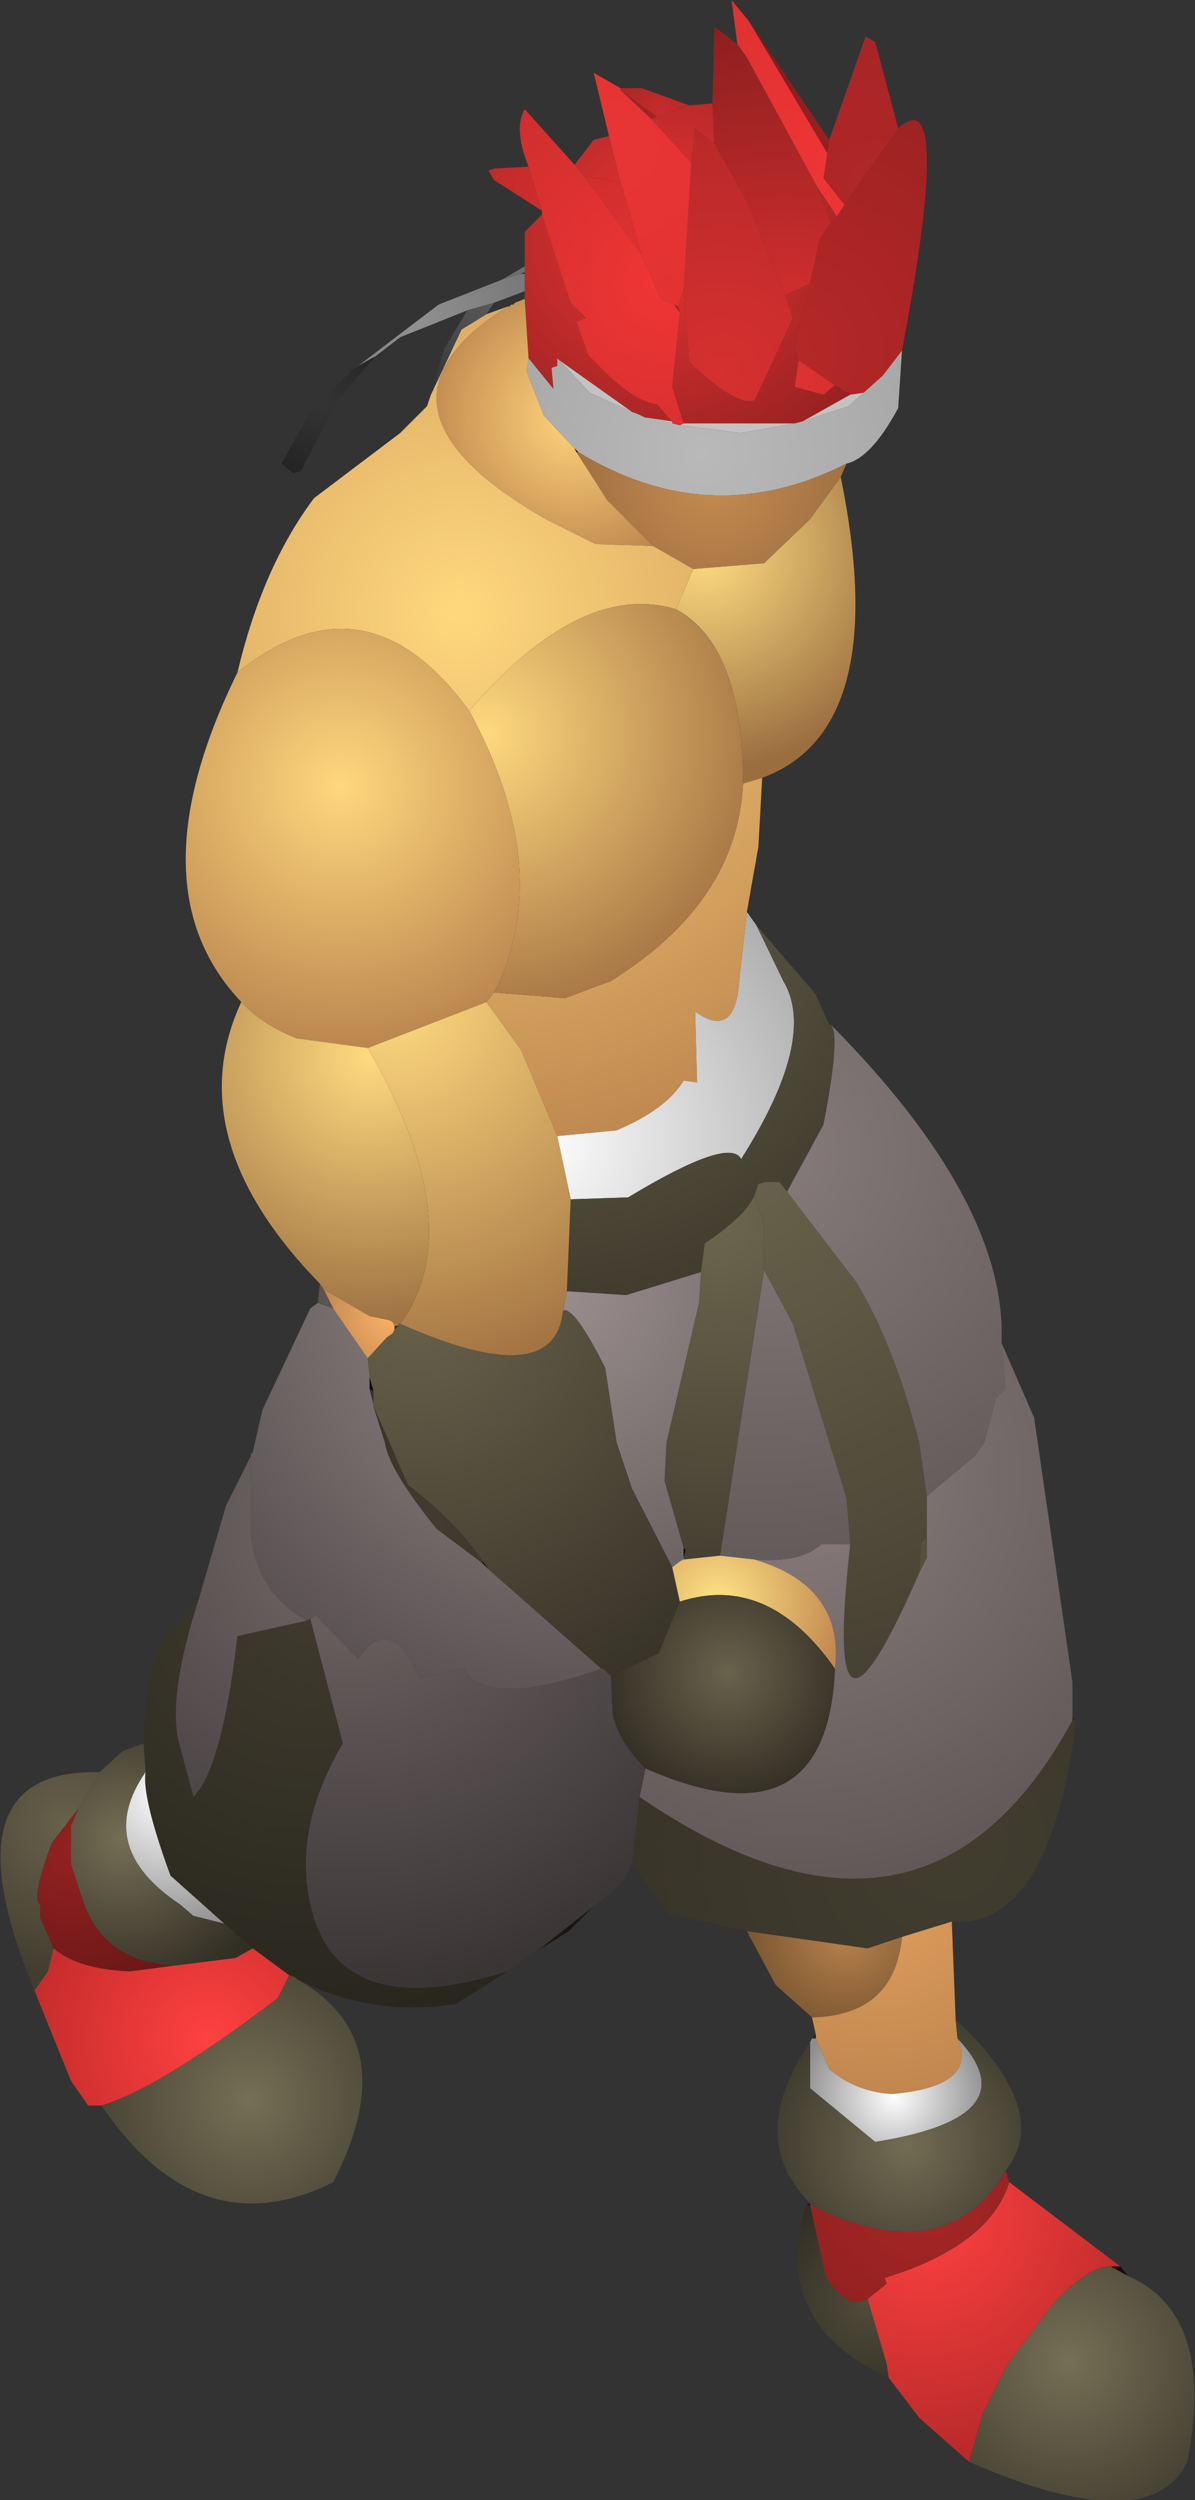 <?xml version="1.0" encoding="UTF-8" standalone="no"?>
<svg xmlns:ffdec="https://www.free-decompiler.com/flash" xmlns:xlink="http://www.w3.org/1999/xlink" ffdec:objectType="shape" height="65.25px" width="31.2px" xmlns="http://www.w3.org/2000/svg">
  <rect width="100%" height="100%" fill="#333333" stroke="none"/>
  <g transform="matrix(1.0, 0.0, 0.0, 1.0, 12.35, 55.7)">
    <path d="M4.8 -52.65 L4.65 -52.6 3.85 -53.35 4.8 -52.65" fill="url(#gradient0)" fill-rule="evenodd" stroke="none"/>
    <path d="M6.3 -51.95 L5.8 -52.35 5.7 -51.45 4.65 -52.6 4.8 -52.65 5.65 -52.95 6.25 -53.0 6.3 -51.95 M5.5 -48.15 L5.65 -46.25 Q6.85 -45.1 7.35 -45.25 L8.35 -47.4 8.15 -48.0 8.8 -48.3 8.4 -46.7 8.5 -46.3 8.4 -45.6 9.15 -45.4 9.45 -45.65 9.85 -45.4 8.6 -44.7 8.4 -44.65 5.5 -44.65 5.2 -45.6 5.4 -47.55 5.35 -47.7 5.5 -48.15 M2.65 -51.4 L3.15 -52.05 3.55 -52.15 3.85 -50.95 2.9 -51.1 2.65 -51.4 M1.35 -48.75 L1.35 -49.65 1.8 -50.1 2.55 -47.8 2.95 -47.4 2.7 -47.3 3.0 -46.45 Q4.15 -45.2 4.8 -45.15 L5.2 -44.7 4.55 -44.8 4.5 -44.8 Q4.3 -44.9 4.15 -44.95 L2.25 -46.3 2.2 -46.35 2.2 -46.15 2.05 -46.1 2.1 -45.55 1.45 -46.35 1.35 -47.9 1.35 -48.1 1.35 -48.55 1.35 -48.6 1.35 -48.75 M9.0 -50.8 L9.5 -50.05 9.35 -49.9 9.0 -50.8" fill="url(#gradient1)" fill-rule="evenodd" stroke="none"/>
    <path d="M5.65 -52.95 L4.8 -52.65 3.85 -53.35 3.85 -53.4 4.4 -53.4 5.65 -52.95" fill="url(#gradient2)" fill-rule="evenodd" stroke="none"/>
    <path d="M8.15 -48.0 L7.15 -50.45 6.3 -51.95 6.25 -53.0 6.3 -55.0 6.9 -54.55 7.15 -54.2 9.0 -50.8 9.35 -49.9 9.05 -49.45 8.8 -48.3 8.15 -48.0 M8.5 -46.3 L9.45 -45.65 9.15 -45.4 8.4 -45.6 8.5 -46.3" fill="url(#gradient3)" fill-rule="evenodd" stroke="none"/>
    <path d="M5.7 -51.45 L5.8 -52.35 6.3 -51.95 7.15 -50.45 8.15 -48.0 8.35 -47.4 7.35 -45.25 Q6.85 -45.1 5.65 -46.25 L5.5 -48.15 5.7 -51.45" fill="url(#gradient4)" fill-rule="evenodd" stroke="none"/>
    <path d="M5.7 -51.45 L5.5 -48.15 5.35 -47.7 5.25 -47.75 4.9 -47.9 4.4 -49.05 3.85 -50.95 3.55 -52.15 3.15 -53.8 3.85 -53.4 3.85 -53.35 4.65 -52.6 5.7 -51.45" fill="url(#gradient5)" fill-rule="evenodd" stroke="none"/>
    <path d="M2.9 -51.1 L3.85 -50.95 4.4 -49.05 3.9 -49.75 3.85 -49.8 2.9 -51.1 M1.8 -50.2 L0.55 -51.0 0.4 -51.25 0.55 -51.3 1.45 -51.35 1.8 -50.2" fill="url(#gradient6)" fill-rule="evenodd" stroke="none"/>
    <path d="M2.65 -51.4 L2.9 -51.1 3.85 -49.8 3.9 -49.75 4.4 -49.05 4.9 -47.9 5.25 -47.75 5.4 -47.55 5.2 -45.6 5.5 -44.65 5.4 -44.6 5.2 -44.65 5.2 -44.7 4.8 -45.15 Q4.15 -45.2 3.0 -46.45 L2.7 -47.3 2.95 -47.4 2.55 -47.8 1.8 -50.1 1.8 -50.2 1.45 -51.35 Q1.05 -52.35 1.35 -52.85 L2.65 -51.4" fill="url(#gradient7)" fill-rule="evenodd" stroke="none"/>
    <path d="M9.3 -52.05 L10.25 -54.75 10.5 -54.6 11.1 -52.35 9.7 -50.35 9.15 -51.05 9.25 -51.7 9.3 -52.05" fill="url(#gradient8)" fill-rule="evenodd" stroke="none"/>
    <path d="M9.3 -52.05 L9.25 -51.7 7.2 -55.15 9.3 -52.05" fill="url(#gradient9)" fill-rule="evenodd" stroke="none"/>
    <path d="M7.2 -55.15 L9.25 -51.7 9.15 -51.05 9.7 -50.35 9.5 -50.05 9.0 -50.8 7.15 -54.2 6.9 -54.55 6.75 -55.7 7.2 -55.15" fill="url(#gradient10)" fill-rule="evenodd" stroke="none"/>
    <path d="M11.1 -52.35 Q12.55 -53.7 11.2 -46.55 L10.7 -45.9 10.2 -45.45 9.85 -45.4 9.45 -45.65 8.5 -46.3 8.4 -46.7 8.8 -48.3 9.05 -49.45 9.35 -49.9 9.5 -50.05 9.7 -50.35 11.1 -52.35" fill="url(#gradient11)" fill-rule="evenodd" stroke="none"/>
    <path d="M11.2 -46.55 L11.1 -45.05 Q10.4 -43.75 9.75 -43.6 6.2 -41.8 2.75 -43.9 L2.65 -44.0 1.85 -44.85 1.4 -46.0 1.45 -46.35 2.1 -45.55 2.05 -46.1 2.2 -46.15 2.2 -46.35 2.25 -46.3 3.05 -45.45 4.15 -44.95 Q4.3 -44.9 4.5 -44.8 L4.55 -44.8 5.2 -44.65 5.4 -44.6 7.0 -44.4 8.4 -44.65 8.6 -44.7 9.8 -45.1 10.2 -45.45 10.7 -45.9 11.2 -46.55" fill="url(#gradient12)" fill-rule="evenodd" stroke="none"/>
    <path d="M9.85 -45.4 L10.2 -45.45 9.8 -45.1 8.6 -44.7 9.85 -45.4 M8.4 -44.65 L7.0 -44.4 5.4 -44.6 5.5 -44.65 8.4 -44.65 M5.2 -44.65 L4.55 -44.8 5.2 -44.7 5.2 -44.65 M4.15 -44.95 L3.05 -45.45 2.25 -46.3 4.15 -44.95" fill="url(#gradient13)" fill-rule="evenodd" stroke="none"/>
    <path d="M9.75 -43.6 L9.6 -43.25 8.8 -42.15 7.6 -41.0 5.75 -40.85 4.7 -41.45 3.5 -42.65 2.7 -43.9 2.75 -43.9 Q6.2 -41.8 9.75 -43.6" fill="url(#gradient14)" fill-rule="evenodd" stroke="none"/>
    <path d="M5.4 -47.55 L5.25 -47.75 5.35 -47.7 5.4 -47.55" fill="url(#gradient15)" fill-rule="evenodd" stroke="none"/>
    <path d="M1.45 -46.35 L1.4 -46.0 1.85 -44.85 2.65 -44.0 2.7 -43.9 3.5 -42.65 4.7 -41.45 3.2 -41.5 1.9 -42.15 Q-3.25 -45.1 0.9 -47.7 L0.95 -47.7 1.0 -47.75 1.05 -47.75 1.1 -47.8 1.35 -47.9 1.45 -46.35" fill="url(#gradient16)" fill-rule="evenodd" stroke="none"/>
    <path d="M2.65 -44.0 L2.75 -43.9 2.7 -43.9 2.65 -44.0" fill="url(#gradient17)" fill-rule="evenodd" stroke="none"/>
    <path d="M9.6 -43.25 Q10.95 -36.65 7.55 -35.4 L7.05 -35.25 Q7.05 -38.85 5.3 -39.8 L5.75 -40.85 7.6 -41.0 8.8 -42.15 9.6 -43.25" fill="url(#gradient18)" fill-rule="evenodd" stroke="none"/>
    <path d="M7.55 -35.4 L7.45 -33.6 7.15 -31.9 6.95 -30.1 Q6.85 -28.55 5.8 -29.3 L5.85 -27.45 5.5 -27.5 Q5.05 -26.75 3.75 -26.2 L2.2 -26.05 1.25 -28.3 0.35 -29.55 0.55 -29.8 2.4 -29.65 3.6 -30.1 Q6.9 -32.15 7.05 -35.25 L7.55 -35.4 M-6.15 -38.15 Q-5.5 -40.9 -4.15 -42.7 L-1.9 -44.4 -1.2 -45.1 -1.1 -45.4 -0.3 -47.1 0.35 -47.5 0.9 -47.7 Q-3.25 -45.1 1.9 -42.15 L3.2 -41.5 4.7 -41.45 5.75 -40.85 5.3 -39.8 Q2.8 -40.55 -0.1 -37.15 -2.8 -40.85 -6.15 -38.15" fill="url(#gradient19)" fill-rule="evenodd" stroke="none"/>
    <path d="M7.15 -31.9 L7.4 -31.55 8.1 -30.1 Q9.0 -28.6 7.0 -25.45 6.7 -26.05 4.05 -24.45 L2.55 -24.4 2.2 -26.05 3.75 -26.2 Q5.05 -26.75 5.5 -27.5 L5.85 -27.45 5.8 -29.3 Q6.85 -28.55 6.95 -30.1 L7.15 -31.9" fill="url(#gradient20)" fill-rule="evenodd" stroke="none"/>
    <path d="M7.4 -31.55 L8.95 -29.75 9.3 -28.95 9.35 -28.95 Q9.6 -28.65 9.15 -26.35 L8.2 -24.6 8.0 -24.85 7.65 -24.85 7.45 -24.8 7.35 -24.5 Q7.1 -23.95 6.05 -23.25 L5.95 -22.5 4.0 -21.9 2.45 -22.0 2.55 -24.4 4.05 -24.45 Q6.7 -26.05 7.0 -25.45 9.0 -28.6 8.1 -30.1 L7.4 -31.55" fill="url(#gradient21)" fill-rule="evenodd" stroke="none"/>
    <path d="M5.3 -39.8 Q7.05 -38.85 7.05 -35.25 6.9 -32.15 3.6 -30.1 L2.4 -29.65 0.55 -29.8 0.7 -30.1 Q2.05 -33.2 -0.1 -37.15 2.8 -40.55 5.3 -39.8" fill="url(#gradient22)" fill-rule="evenodd" stroke="none"/>
    <path d="M0.35 -29.55 L1.25 -28.3 2.2 -26.05 2.55 -24.4 2.45 -22.0 2.35 -21.5 Q2.15 -19.35 -1.9 -21.15 -0.05 -23.7 -2.75 -28.35 L0.35 -29.55 M-1.95 -21.15 L-1.95 -21.1 -2.05 -21.1 -2.1 -21.2 -1.95 -21.15" fill="url(#gradient23)" fill-rule="evenodd" stroke="none"/>
    <path d="M7.35 -24.5 L7.45 -24.8 7.65 -24.85 8.0 -24.85 8.2 -24.6 10.0 -22.25 Q11.0 -20.6 11.65 -18.05 L11.85 -16.65 11.85 -15.55 11.7 -15.45 11.65 -14.65 Q9.1 -8.8 9.85 -15.4 L9.75 -16.6 8.35 -21.15 7.6 -22.55 7.6 -23.7 7.35 -24.5" fill="url(#gradient24)" fill-rule="evenodd" stroke="none"/>
    <path d="M9.35 -28.95 Q13.95 -24.3 13.8 -20.65 L13.9 -19.45 13.65 -19.2 13.35 -18.05 13.1 -17.7 11.85 -16.65 11.65 -18.05 Q11.0 -20.6 10.0 -22.25 L8.2 -24.6 9.15 -26.35 Q9.6 -28.65 9.35 -28.95 M7.6 -22.55 L8.35 -21.15 9.75 -16.6 9.85 -15.4 9.1 -15.4 Q8.55 -14.9 7.35 -15.0 L6.45 -15.1 7.6 -22.55" fill="url(#gradient25)" fill-rule="evenodd" stroke="none"/>
    <path d="M13.8 -20.65 L14.65 -18.7 15.65 -11.8 15.65 -10.9 15.65 -10.8 Q11.8 -3.7 4.35 -8.8 L4.5 -9.55 Q9.25 -7.45 9.45 -12.15 9.7 -14.3 7.35 -15.0 8.55 -14.9 9.1 -15.4 L9.85 -15.4 Q9.1 -8.8 11.65 -14.65 L11.85 -15.05 11.85 -15.55 11.85 -16.65 13.1 -17.7 13.35 -18.05 13.65 -19.2 13.9 -19.45 13.8 -20.65 M5.5 -15.05 L5.5 -15.0 5.4 -14.95 5.5 -15.1 5.5 -15.05" fill="url(#gradient26)" fill-rule="evenodd" stroke="none"/>
    <path d="M5.95 -22.5 L6.05 -23.25 Q7.1 -23.95 7.35 -24.5 L7.6 -23.7 7.6 -22.55 6.45 -15.1 5.5 -15.0 5.5 -15.05 5.55 -15.25 5.5 -15.3 5.0 -17.05 5.05 -18.05 5.9 -21.7 5.95 -22.5" fill="url(#gradient27)" fill-rule="evenodd" stroke="none"/>
    <path d="M-5.8 -17.7 L-5.8 -17.75 -5.75 -17.8 -5.5 -18.9 -4.25 -21.55 -4.05 -21.7 -3.65 -21.55 -2.75 -20.25 -2.7 -19.75 -2.7 -19.45 -2.6 -19.05 -2.6 -19.0 -2.3 -18.05 Q-2.2 -17.35 -0.95 -15.8 L0.25 -14.9 0.4 -14.75 3.35 -12.15 Q0.35 -11.1 -0.25 -12.15 L-1.4 -11.9 Q-2.15 -13.65 -3.0 -12.4 L-4.1 -13.55 -4.25 -13.45 -4.35 -13.4 Q-5.65 -14.15 -5.8 -15.65 L-5.8 -17.7 M2.45 -22.0 L4.0 -21.9 5.95 -22.5 5.9 -21.7 5.05 -18.05 5.0 -17.05 5.5 -15.3 5.5 -15.1 5.4 -14.95 5.2 -14.8 4.15 -16.85 3.75 -18.05 3.45 -20.0 Q2.65 -21.6 2.35 -21.5 L2.45 -22.0" fill="url(#gradient28)" fill-rule="evenodd" stroke="none"/>
    <path d="M2.35 -21.5 Q2.65 -21.6 3.45 -20.0 L3.75 -18.05 4.15 -16.85 5.2 -14.8 5.4 -13.9 4.85 -12.55 3.6 -11.95 3.4 -12.15 3.35 -12.15 0.4 -14.75 0.25 -14.95 Q-0.35 -15.9 -1.7 -16.95 L-2.6 -19.0 -2.6 -19.05 -2.6 -19.4 -2.7 -19.75 -2.75 -20.25 -2.25 -20.8 -2.1 -20.9 -2.05 -21.0 -1.95 -21.1 -1.95 -21.15 -1.9 -21.15 Q2.15 -19.35 2.35 -21.5" fill="url(#gradient29)" fill-rule="evenodd" stroke="none"/>
    <path d="M5.5 -15.0 L6.45 -15.1 7.35 -15.0 Q9.7 -14.3 9.45 -12.15 7.7 -14.65 5.4 -13.9 L5.2 -14.8 5.4 -14.95 5.5 -15.0" fill="url(#gradient30)" fill-rule="evenodd" stroke="none"/>
    <path d="M5.5 -15.3 L5.55 -15.25 5.5 -15.05 5.5 -15.1 5.5 -15.3" fill="url(#gradient31)" fill-rule="evenodd" stroke="none"/>
    <path d="M4.15 -7.05 L3.9 -6.55 3.15 -5.95 1.7 -4.8 1.6 -4.75 1.45 -4.65 0.9 -4.25 Q-3.55 -2.85 -4.25 -6.0 -4.7 -8.0 -3.4 -10.2 L-4.25 -13.45 -4.1 -13.55 -3.0 -12.4 Q-2.15 -13.65 -1.4 -11.9 L-0.25 -12.15 Q0.35 -11.1 3.35 -12.15 L3.4 -12.15 3.6 -11.95 3.65 -10.95 Q3.8 -10.25 4.5 -9.55 L4.35 -8.8 4.15 -7.05 M-7.15 -14.0 L-6.45 -16.4 -5.8 -17.7 -5.8 -15.65 Q-5.65 -14.15 -4.35 -13.4 L-6.15 -13.0 Q-6.55 -9.55 -7.3 -8.8 L-7.7 -10.3 Q-7.95 -11.55 -7.15 -14.0" fill="url(#gradient32)" fill-rule="evenodd" stroke="none"/>
    <path d="M3.6 -11.95 L4.85 -12.55 5.4 -13.9 Q7.7 -14.65 9.45 -12.15 9.25 -7.45 4.5 -9.55 3.8 -10.25 3.65 -10.95 L3.6 -11.95" fill="url(#gradient33)" fill-rule="evenodd" stroke="none"/>
    <path d="M11.65 -14.65 L11.7 -15.45 11.85 -15.55 11.85 -15.05 11.65 -14.65" fill="url(#gradient34)" fill-rule="evenodd" stroke="none"/>
    <path d="M15.75 -10.8 Q15.05 -5.35 12.5 -5.55 L11.2 -5.15 10.3 -4.85 7.15 -5.3 5.1 -5.75 4.15 -7.05 4.35 -8.8 Q11.8 -3.7 15.65 -10.8 L15.75 -10.8" fill="url(#gradient35)" fill-rule="evenodd" stroke="none"/>
    <path d="M3.15 -5.95 L2.5 -5.3 1.7 -4.8 3.15 -5.95" fill="url(#gradient36)" fill-rule="evenodd" stroke="none"/>
    <path d="M8.85 -3.05 L7.9 -3.9 7.15 -5.3 10.3 -4.85 11.2 -5.15 Q11.0 -3.1 8.85 -3.05" fill="url(#gradient37)" fill-rule="evenodd" stroke="none"/>
    <path d="M12.5 -5.55 L12.6 -3.0 12.65 -2.5 Q13.2 -1.25 10.95 -1.05 10.0 -1.1 9.3 -1.7 L8.95 -2.5 8.95 -2.6 8.85 -3.05 Q11.0 -3.1 11.2 -5.15 L12.5 -5.55" fill="url(#gradient38)" fill-rule="evenodd" stroke="none"/>
    <path d="M8.85 -2.5 L8.95 -2.6 8.95 -2.5 8.85 -2.5" fill="url(#gradient39)" fill-rule="evenodd" stroke="none"/>
    <path d="M8.8 -2.4 L8.85 -2.5 8.95 -2.5 9.3 -1.7 Q10.0 -1.1 10.95 -1.05 13.2 -1.25 12.65 -2.5 14.6 -0.45 10.5 0.2 L8.8 -1.2 8.8 -2.4" fill="url(#gradient40)" fill-rule="evenodd" stroke="none"/>
    <path d="M12.6 -3.0 Q15.15 -0.6 13.9 0.95 12.35 3.6 8.8 1.85 L8.8 1.8 Q7.1 0.1 8.8 -2.4 L8.8 -1.2 10.5 0.2 Q14.6 -0.45 12.65 -2.5 L12.6 -3.0" fill="url(#gradient41)" fill-rule="evenodd" stroke="none"/>
    <path d="M15.65 -10.9 L15.75 -10.8 15.65 -10.8 15.65 -10.9" fill="url(#gradient42)" fill-rule="evenodd" stroke="none"/>
    <path d="M14.0 1.25 L16.9 3.45 16.65 3.45 Q16.15 3.4 15.2 4.35 L13.95 6.0 13.3 7.3 12.95 8.55 11.65 7.4 10.85 6.35 10.8 6.0 10.3 4.3 10.8 3.9 10.75 3.75 Q13.5 2.9 14.0 1.25" fill="url(#gradient43)" fill-rule="evenodd" stroke="none"/>
    <path d="M16.9 3.45 L17.1 3.7 16.65 3.45 16.9 3.45" fill="url(#gradient44)" fill-rule="evenodd" stroke="none"/>
    <path d="M17.1 3.7 Q19.4 4.7 18.65 8.55 17.65 10.6 12.95 8.55 L13.3 7.3 13.95 6.0 15.2 4.35 Q16.15 3.4 16.65 3.45 L17.1 3.7" fill="url(#gradient45)" fill-rule="evenodd" stroke="none"/>
    <path d="M13.9 0.95 L14.0 1.25 Q13.5 2.9 10.75 3.75 L10.8 3.9 10.3 4.3 Q9.75 4.6 9.2 3.7 L8.8 1.85 Q12.35 3.6 13.9 0.95" fill="url(#gradient46)" fill-rule="evenodd" stroke="none"/>
    <path d="M10.85 6.35 Q7.75 4.95 8.7 1.85 L8.8 1.85 9.2 3.7 Q9.75 4.6 10.3 4.3 L10.8 6.0 10.85 6.35" fill="url(#gradient47)" fill-rule="evenodd" stroke="none"/>
    <path d="M8.7 1.85 L8.8 1.8 8.8 1.85 8.7 1.85" fill="url(#gradient48)" fill-rule="evenodd" stroke="none"/>
    <path d="M0.75 -48.4 L1.35 -48.75 1.35 -48.6 1.25 -48.55 0.75 -48.4" fill="url(#gradient49)" fill-rule="evenodd" stroke="none"/>
    <path d="M-0.15 -47.6 L-1.9 -46.9 -2.55 -46.4 -3.0 -46.15 -0.9 -47.75 0.75 -48.4 1.25 -48.55 1.35 -48.55 1.35 -48.1 0.55 -47.8 -0.15 -47.6" fill="url(#gradient50)" fill-rule="evenodd" stroke="none"/>
    <path d="M-1.1 -45.4 L-0.75 -46.6 -0.15 -47.6 0.55 -47.8 0.35 -47.5 -0.3 -47.1 -1.1 -45.4" fill="url(#gradient51)" fill-rule="evenodd" stroke="none"/>
    <path d="M-2.55 -46.4 L-3.5 -45.3 -4.5 -43.4 -4.7 -43.35 -5.0 -43.6 -4.25 -44.95 -3.15 -46.05 -3.05 -46.1 -3.0 -46.15 -2.55 -46.4" fill="url(#gradient52)" fill-rule="evenodd" stroke="none"/>
    <path d="M-6.05 -29.55 Q-8.9 -32.55 -6.15 -38.15 -2.8 -40.85 -0.1 -37.15 2.05 -33.2 0.7 -30.1 L0.55 -29.8 0.35 -29.55 -2.75 -28.35 -4.6 -28.6 Q-5.5 -28.95 -6.05 -29.55" fill="url(#gradient53)" fill-rule="evenodd" stroke="none"/>
    <path d="M-4.0 -22.2 Q-7.7 -26.0 -6.05 -29.55 -5.5 -28.95 -4.6 -28.6 L-2.75 -28.35 Q-0.05 -23.7 -1.9 -21.15 L-1.95 -21.15 -2.1 -21.2 -2.2 -21.25 -2.7 -21.35 -3.9 -22.05 -4.0 -22.2" fill="url(#gradient54)" fill-rule="evenodd" stroke="none"/>
    <path d="M-1.95 -21.1 L-2.05 -21.0 -2.05 -21.1 -1.95 -21.1" fill="url(#gradient55)" fill-rule="evenodd" stroke="none"/>
    <path d="M-2.05 -21.0 L-2.1 -20.9 -2.25 -20.8 -2.75 -20.25 -3.65 -21.55 -3.9 -22.05 -2.7 -21.35 -2.2 -21.25 -2.1 -21.2 -2.05 -21.1 -2.05 -21.0" fill="url(#gradient56)" fill-rule="evenodd" stroke="none"/>
    <path d="M-2.7 -19.75 L-2.6 -19.4 -2.7 -19.45 -2.7 -19.75" fill="url(#gradient57)" fill-rule="evenodd" stroke="none"/>
    <path d="M-2.6 -19.4 L-2.6 -19.05 -2.7 -19.45 -2.6 -19.4 M-2.6 -19.0 L-1.7 -16.95 Q-0.35 -15.9 0.25 -14.95 L0.25 -14.9 -0.95 -15.8 Q-2.2 -17.35 -2.3 -18.05 L-2.6 -19.0" fill="url(#gradient58)" fill-rule="evenodd" stroke="none"/>
    <path d="M-4.05 -21.7 L-4.0 -22.2 -3.9 -22.05 -3.65 -21.55 -4.05 -21.7" fill="url(#gradient59)" fill-rule="evenodd" stroke="none"/>
    <path d="M0.9 -4.25 L-0.45 -3.4 Q-2.65 -3.05 -4.6 -4.05 L-4.65 -4.1 -4.8 -4.15 -5.75 -4.85 -6.5 -5.5 -7.9 -6.75 Q-8.65 -8.8 -8.55 -9.45 L-8.6 -10.2 Q-8.55 -12.75 -7.65 -13.45 L-7.15 -14.0 Q-7.95 -11.55 -7.7 -10.3 L-7.3 -8.8 Q-6.55 -9.55 -6.15 -13.0 L-4.35 -13.4 -4.25 -13.45 -3.4 -10.2 Q-4.7 -8.0 -4.25 -6.0 -3.55 -2.85 0.9 -4.25" fill="url(#gradient60)" fill-rule="evenodd" stroke="none"/>
    <path d="M0.25 -14.95 L0.4 -14.75 0.25 -14.9 0.25 -14.95" fill="url(#gradient61)" fill-rule="evenodd" stroke="none"/>
    <path d="M-9.75 -9.45 L-9.15 -10.0 -8.6 -10.2 -8.55 -9.45 Q-9.9 -7.5 -7.65 -6.0 L-7.3 -5.7 -6.5 -5.5 -5.75 -4.85 -6.2 -4.6 -7.8 -4.4 Q-9.6 -4.5 -10.15 -6.0 L-10.5 -7.05 -10.5 -8.05 -10.3 -8.5 -9.75 -9.45" fill="url(#gradient62)" fill-rule="evenodd" stroke="none"/>
    <path d="M-11.45 -3.75 Q-13.85 -9.55 -9.75 -9.45 L-10.3 -8.5 -11.0 -7.6 Q-11.55 -6.1 -11.3 -6.0 L-11.3 -5.65 -10.95 -4.85 -11.1 -4.25 -11.45 -3.75" fill="url(#gradient63)" fill-rule="evenodd" stroke="none"/>
    <path d="M-10.95 -4.85 L-11.3 -5.65 -11.3 -6.0 Q-11.55 -6.1 -11.0 -7.6 L-10.3 -8.5 -10.5 -8.05 -10.5 -7.05 -10.15 -6.0 Q-9.6 -4.5 -7.8 -4.4 L-8.95 -4.25 Q-10.3 -4.3 -10.95 -4.85" fill="url(#gradient64)" fill-rule="evenodd" stroke="none"/>
    <path d="M-9.7 -0.75 L-10.05 -0.75 -10.5 -1.4 -11.45 -3.75 -11.1 -4.25 -10.95 -4.85 Q-10.3 -4.3 -8.95 -4.25 L-7.8 -4.4 -6.2 -4.6 -5.75 -4.85 -4.8 -4.15 -5.1 -3.55 Q-8.2 -1.2 -9.7 -0.75" fill="url(#gradient65)" fill-rule="evenodd" stroke="none"/>
    <path d="M-6.5 -5.5 L-7.3 -5.7 -7.65 -6.0 Q-9.9 -7.5 -8.55 -9.45 -8.65 -8.8 -7.9 -6.75 L-6.5 -5.5" fill="url(#gradient66)" fill-rule="evenodd" stroke="none"/>
    <path d="M-4.6 -4.05 Q-1.75 -2.45 -3.65 1.25 -7.15 3.0 -9.7 -0.75 -8.2 -1.2 -5.1 -3.55 L-4.8 -4.15 -4.65 -4.1 -4.6 -4.05" fill="url(#gradient67)" fill-rule="evenodd" stroke="none"/>
  </g>
  <defs>
    <radialGradient cx="0" cy="0" gradientTransform="matrix(0.002, 0.0, 0.0, 0.002, 4.95, -52.65)" gradientUnits="userSpaceOnUse" id="gradient0" r="819.2" spreadMethod="pad">
      <stop offset="0.0" stop-color="#a22424"/>
      <stop offset="1.0" stop-color="#992222"/>
    </radialGradient>
    <radialGradient cx="0" cy="0" gradientTransform="matrix(0.009, 0.0, 0.0, 0.009, 4.85, -49.6)" gradientUnits="userSpaceOnUse" id="gradient1" r="819.2" spreadMethod="pad">
      <stop offset="0.0" stop-color="#e93434"/>
      <stop offset="1.0" stop-color="#8c1f1f"/>
    </radialGradient>
    <radialGradient cx="0" cy="0" gradientTransform="matrix(0.002, 0.0, 0.0, 0.002, 4.95, -52.65)" gradientUnits="userSpaceOnUse" id="gradient2" r="819.2" spreadMethod="pad">
      <stop offset="0.0" stop-color="#c82c2c"/>
      <stop offset="1.0" stop-color="#a42525"/>
    </radialGradient>
    <radialGradient cx="0" cy="0" gradientTransform="matrix(0.012, 0.0, 0.0, 0.012, 8.15, -45.85)" gradientUnits="userSpaceOnUse" id="gradient3" r="819.2" spreadMethod="pad">
      <stop offset="0.0" stop-color="#e33232"/>
      <stop offset="1.0" stop-color="#881e1e"/>
    </radialGradient>
    <radialGradient cx="0" cy="0" gradientTransform="matrix(0.008, 0.0, 0.0, 0.008, 6.5, -46.0)" gradientUnits="userSpaceOnUse" id="gradient4" r="819.2" spreadMethod="pad">
      <stop offset="0.0" stop-color="#d63030"/>
      <stop offset="1.0" stop-color="#b82929"/>
    </radialGradient>
    <radialGradient cx="0" cy="0" gradientTransform="matrix(0.006, 0.0, 0.0, 0.006, 3.6, -51.85)" gradientUnits="userSpaceOnUse" id="gradient5" r="819.2" spreadMethod="pad">
      <stop offset="0.0" stop-color="#e83434"/>
      <stop offset="1.0" stop-color="#e33232"/>
    </radialGradient>
    <radialGradient cx="0" cy="0" gradientTransform="matrix(0.006, 0.0, 0.0, 0.006, 4.5, -49.45)" gradientUnits="userSpaceOnUse" id="gradient6" r="819.2" spreadMethod="pad">
      <stop offset="0.0" stop-color="#de3131"/>
      <stop offset="1.0" stop-color="#c02a2a"/>
    </radialGradient>
    <radialGradient cx="0" cy="0" gradientTransform="matrix(0.007, 0.0, 0.0, 0.007, 4.9, -48.3)" gradientUnits="userSpaceOnUse" id="gradient7" r="819.2" spreadMethod="pad">
      <stop offset="0.0" stop-color="#f03535"/>
      <stop offset="1.0" stop-color="#cf2e2e"/>
    </radialGradient>
    <radialGradient cx="0" cy="0" gradientTransform="matrix(0.005, 0.0, 0.0, 0.005, 10.55, -50.8)" gradientUnits="userSpaceOnUse" id="gradient8" r="819.2" spreadMethod="pad">
      <stop offset="0.0" stop-color="#b02727"/>
      <stop offset="1.0" stop-color="#a82525"/>
    </radialGradient>
    <radialGradient cx="0" cy="0" gradientTransform="matrix(0.004, 0.0, 0.0, 0.004, 8.95, -52.25)" gradientUnits="userSpaceOnUse" id="gradient9" r="819.2" spreadMethod="pad">
      <stop offset="0.0" stop-color="#962121"/>
      <stop offset="1.0" stop-color="#7f1c1c"/>
    </radialGradient>
    <radialGradient cx="0" cy="0" gradientTransform="matrix(0.007, 0.0, 0.0, 0.007, 9.6, -51.2)" gradientUnits="userSpaceOnUse" id="gradient10" r="819.2" spreadMethod="pad">
      <stop offset="0.0" stop-color="#f03535"/>
      <stop offset="1.0" stop-color="#dc3131"/>
    </radialGradient>
    <radialGradient cx="0" cy="0" gradientTransform="matrix(0.009, 0.0, 0.0, 0.009, 8.2, -46.55)" gradientUnits="userSpaceOnUse" id="gradient11" r="819.2" spreadMethod="pad">
      <stop offset="0.0" stop-color="#b62828"/>
      <stop offset="1.0" stop-color="#9d2222"/>
    </radialGradient>
    <radialGradient cx="0" cy="0" gradientTransform="matrix(0.007, 0.0, 0.0, 0.007, 6.0, -43.85)" gradientUnits="userSpaceOnUse" id="gradient12" r="819.2" spreadMethod="pad">
      <stop offset="0.0" stop-color="#b9b9b9"/>
      <stop offset="1.0" stop-color="#a8a8a8"/>
    </radialGradient>
    <radialGradient cx="0" cy="0" gradientTransform="matrix(0.009, 0.0, 0.0, 0.009, 4.35, -44.9)" gradientUnits="userSpaceOnUse" id="gradient13" r="819.2" spreadMethod="pad">
      <stop offset="0.0" stop-color="#c3c3c3"/>
      <stop offset="1.0" stop-color="#c2c2c2"/>
    </radialGradient>
    <radialGradient cx="0" cy="0" gradientTransform="matrix(0.005, 0.0, 0.0, 0.005, 6.25, -43.25)" gradientUnits="userSpaceOnUse" id="gradient14" r="819.2" spreadMethod="pad">
      <stop offset="0.0" stop-color="#c68c51"/>
      <stop offset="1.0" stop-color="#9a6c3f"/>
    </radialGradient>
    <radialGradient cx="0" cy="0" gradientTransform="matrix(0.004, 0.0, 0.0, 0.004, 5.3, -47.65)" gradientUnits="userSpaceOnUse" id="gradient15" r="819.2" spreadMethod="pad">
      <stop offset="0.0" stop-color="#972222"/>
      <stop offset="1.0" stop-color="#7c1b1b"/>
    </radialGradient>
    <radialGradient cx="0" cy="0" gradientTransform="matrix(0.005, 0.0, 0.0, 0.005, 2.6, -44.8)" gradientUnits="userSpaceOnUse" id="gradient16" r="819.2" spreadMethod="pad">
      <stop offset="0.0" stop-color="#ffd47b"/>
      <stop offset="1.0" stop-color="#bc854d"/>
    </radialGradient>
    <radialGradient cx="0" cy="0" gradientTransform="matrix(0.006, 0.0, 0.0, 0.006, 1.8, -44.95)" gradientUnits="userSpaceOnUse" id="gradient17" r="819.2" spreadMethod="pad">
      <stop offset="0.0" stop-color="#202020"/>
      <stop offset="1.0" stop-color="#202020"/>
    </radialGradient>
    <radialGradient cx="0" cy="0" gradientTransform="matrix(0.007, 0.0, 0.0, 0.007, 6.0, -41.35)" gradientUnits="userSpaceOnUse" id="gradient18" r="819.2" spreadMethod="pad">
      <stop offset="0.0" stop-color="#ffde81"/>
      <stop offset="1.0" stop-color="#9b6e40"/>
    </radialGradient>
    <radialGradient cx="0" cy="0" gradientTransform="matrix(0.018, 0.0, 0.0, 0.018, -0.35, -39.75)" gradientUnits="userSpaceOnUse" id="gradient19" r="819.2" spreadMethod="pad">
      <stop offset="0.0" stop-color="#ffd87d"/>
      <stop offset="1.0" stop-color="#bd854e"/>
    </radialGradient>
    <radialGradient cx="0" cy="0" gradientTransform="matrix(0.01, 0.0, 0.0, 0.01, 1.65, -25.9)" gradientUnits="userSpaceOnUse" id="gradient20" r="819.2" spreadMethod="pad">
      <stop offset="0.0" stop-color="#ffffff"/>
      <stop offset="1.0" stop-color="#aeaeae"/>
    </radialGradient>
    <radialGradient cx="0" cy="0" gradientTransform="matrix(0.013, 0.0, 0.0, 0.013, 1.85, -32.15)" gradientUnits="userSpaceOnUse" id="gradient21" r="819.2" spreadMethod="pad">
      <stop offset="0.0" stop-color="#6b644d"/>
      <stop offset="1.0" stop-color="#403c2e"/>
    </radialGradient>
    <radialGradient cx="0" cy="0" gradientTransform="matrix(0.009, 0.0, 0.0, 0.009, 0.3, -36.55)" gradientUnits="userSpaceOnUse" id="gradient22" r="819.2" spreadMethod="pad">
      <stop offset="0.0" stop-color="#ffd97e"/>
      <stop offset="1.0" stop-color="#a77645"/>
    </radialGradient>
    <radialGradient cx="0" cy="0" gradientTransform="matrix(0.012, 0.0, 0.0, 0.012, -2.05, -29.5)" gradientUnits="userSpaceOnUse" id="gradient23" r="819.2" spreadMethod="pad">
      <stop offset="0.0" stop-color="#ffd97f"/>
      <stop offset="1.0" stop-color="#a27242"/>
    </radialGradient>
    <radialGradient cx="0" cy="0" gradientTransform="matrix(0.017, 0.0, 0.0, 0.017, 6.45, -25.9)" gradientUnits="userSpaceOnUse" id="gradient24" r="819.2" spreadMethod="pad">
      <stop offset="0.0" stop-color="#6b644d"/>
      <stop offset="1.0" stop-color="#474334"/>
    </radialGradient>
    <radialGradient cx="0" cy="0" gradientTransform="matrix(0.014, 0.0, 0.0, 0.014, 7.55, -25.6)" gradientUnits="userSpaceOnUse" id="gradient25" r="819.2" spreadMethod="pad">
      <stop offset="0.0" stop-color="#877b7b"/>
      <stop offset="1.0" stop-color="#615858"/>
    </radialGradient>
    <radialGradient cx="0" cy="0" gradientTransform="matrix(0.015, 0.0, 0.0, 0.015, 8.45, -17.2)" gradientUnits="userSpaceOnUse" id="gradient26" r="819.2" spreadMethod="pad">
      <stop offset="0.0" stop-color="#897c7c"/>
      <stop offset="1.0" stop-color="#5b5353"/>
    </radialGradient>
    <radialGradient cx="0" cy="0" gradientTransform="matrix(0.012, 0.0, 0.0, 0.012, 6.4, -23.9)" gradientUnits="userSpaceOnUse" id="gradient27" r="819.2" spreadMethod="pad">
      <stop offset="0.0" stop-color="#6c654e"/>
      <stop offset="1.0" stop-color="#413d2f"/>
    </radialGradient>
    <radialGradient cx="0" cy="0" gradientTransform="matrix(0.015, 0.0, 0.0, 0.015, 2.35, -22.0)" gradientUnits="userSpaceOnUse" id="gradient28" r="819.2" spreadMethod="pad">
      <stop offset="0.0" stop-color="#998c8c"/>
      <stop offset="1.0" stop-color="#524c4c"/>
    </radialGradient>
    <radialGradient cx="0" cy="0" gradientTransform="matrix(0.014, 0.0, 0.0, 0.014, -1.45, -21.65)" gradientUnits="userSpaceOnUse" id="gradient29" r="819.2" spreadMethod="pad">
      <stop offset="0.0" stop-color="#68614b"/>
      <stop offset="1.0" stop-color="#363227"/>
    </radialGradient>
    <radialGradient cx="0" cy="0" gradientTransform="matrix(0.004, 0.0, 0.0, 0.004, 6.4, -13.9)" gradientUnits="userSpaceOnUse" id="gradient30" r="819.2" spreadMethod="pad">
      <stop offset="0.0" stop-color="#ffe485"/>
      <stop offset="1.0" stop-color="#c2894f"/>
    </radialGradient>
    <radialGradient cx="0" cy="0" gradientTransform="matrix(0.002, 0.0, 0.0, 0.002, 5.15, -16.8)" gradientUnits="userSpaceOnUse" id="gradient31" r="819.2" spreadMethod="pad">
      <stop offset="0.0" stop-color="#0c0c09"/>
      <stop offset="1.0" stop-color="#0c0c09"/>
    </radialGradient>
    <radialGradient cx="0" cy="0" gradientTransform="matrix(0.015, 0.0, 0.0, 0.015, -3.2, -15.75)" gradientUnits="userSpaceOnUse" id="gradient32" r="819.2" spreadMethod="pad">
      <stop offset="0.0" stop-color="#726868"/>
      <stop offset="1.0" stop-color="#393434"/>
    </radialGradient>
    <radialGradient cx="0" cy="0" gradientTransform="matrix(0.004, 0.0, 0.0, 0.004, 6.65, -12.05)" gradientUnits="userSpaceOnUse" id="gradient33" r="819.2" spreadMethod="pad">
      <stop offset="0.0" stop-color="#69624c"/>
      <stop offset="1.0" stop-color="#343025"/>
    </radialGradient>
    <radialGradient cx="0" cy="0" gradientTransform="matrix(0.003, 0.0, 0.0, 0.003, 11.7, -16.65)" gradientUnits="userSpaceOnUse" id="gradient34" r="819.2" spreadMethod="pad">
      <stop offset="0.0" stop-color="#585240"/>
      <stop offset="1.0" stop-color="#55503d"/>
    </radialGradient>
    <radialGradient cx="0" cy="0" gradientTransform="matrix(0.011, 0.0, 0.0, 0.011, 12.45, -7.6)" gradientUnits="userSpaceOnUse" id="gradient35" r="819.2" spreadMethod="pad">
      <stop offset="0.0" stop-color="#413d2f"/>
      <stop offset="1.0" stop-color="#383428"/>
    </radialGradient>
    <radialGradient cx="0" cy="0" gradientTransform="matrix(0.006, 0.0, 0.0, 0.006, 3.6, -6.55)" gradientUnits="userSpaceOnUse" id="gradient36" r="819.2" spreadMethod="pad">
      <stop offset="0.0" stop-color="#1a1913"/>
      <stop offset="1.0" stop-color="#16140f"/>
    </radialGradient>
    <radialGradient cx="0" cy="0" gradientTransform="matrix(0.003, 0.0, 0.0, 0.003, 9.75, -5.25)" gradientUnits="userSpaceOnUse" id="gradient37" r="819.2" spreadMethod="pad">
      <stop offset="0.0" stop-color="#b9824c"/>
      <stop offset="1.0" stop-color="#7d5933"/>
    </radialGradient>
    <radialGradient cx="0" cy="0" gradientTransform="matrix(0.007, 0.0, 0.0, 0.007, 10.55, -6.55)" gradientUnits="userSpaceOnUse" id="gradient38" r="819.2" spreadMethod="pad">
      <stop offset="0.0" stop-color="#e29f5d"/>
      <stop offset="1.0" stop-color="#bf864e"/>
    </radialGradient>
    <radialGradient cx="0" cy="0" gradientTransform="matrix(0.003, 0.0, 0.0, 0.003, 8.95, -2.4)" gradientUnits="userSpaceOnUse" id="gradient39" r="819.2" spreadMethod="pad">
      <stop offset="0.0" stop-color="#261b10"/>
      <stop offset="1.0" stop-color="#261b10"/>
    </radialGradient>
    <radialGradient cx="0" cy="0" gradientTransform="matrix(0.003, 0.0, 0.0, 0.003, 11.0, -1.0)" gradientUnits="userSpaceOnUse" id="gradient40" r="819.2" spreadMethod="pad">
      <stop offset="0.0" stop-color="#ffffff"/>
      <stop offset="1.0" stop-color="#8e8e8e"/>
    </radialGradient>
    <radialGradient cx="0" cy="0" gradientTransform="matrix(0.005, 0.0, 0.0, 0.005, 11.35, 0.3)" gradientUnits="userSpaceOnUse" id="gradient41" r="819.2" spreadMethod="pad">
      <stop offset="0.0" stop-color="#736c54"/>
      <stop offset="1.0" stop-color="#39362a"/>
    </radialGradient>
    <radialGradient cx="0" cy="0" gradientTransform="matrix(0.003, 0.0, 0.0, 0.003, 15.65, -10.9)" gradientUnits="userSpaceOnUse" id="gradient42" r="819.2" spreadMethod="pad">
      <stop offset="0.0" stop-color="#322f25"/>
      <stop offset="1.0" stop-color="#1e1c16"/>
    </radialGradient>
    <radialGradient cx="0" cy="0" gradientTransform="matrix(0.008, 0.0, 0.0, 0.008, 11.75, 2.05)" gradientUnits="userSpaceOnUse" id="gradient43" r="819.2" spreadMethod="pad">
      <stop offset="0.0" stop-color="#ff4141"/>
      <stop offset="1.0" stop-color="#b72929"/>
    </radialGradient>
    <radialGradient cx="0" cy="0" gradientTransform="matrix(0.001, 0.0, 0.0, 0.001, 16.4, 3.25)" gradientUnits="userSpaceOnUse" id="gradient44" r="819.2" spreadMethod="pad">
      <stop offset="0.0" stop-color="#1f0707"/>
      <stop offset="1.0" stop-color="#1f0707"/>
    </radialGradient>
    <radialGradient cx="0" cy="0" gradientTransform="matrix(0.005, 0.0, 0.0, 0.005, 15.55, 5.9)" gradientUnits="userSpaceOnUse" id="gradient45" r="819.2" spreadMethod="pad">
      <stop offset="0.0" stop-color="#766f56"/>
      <stop offset="1.0" stop-color="#484334"/>
    </radialGradient>
    <radialGradient cx="0" cy="0" gradientTransform="matrix(0.005, 0.0, 0.0, 0.005, 11.75, 1.55)" gradientUnits="userSpaceOnUse" id="gradient46" r="819.2" spreadMethod="pad">
      <stop offset="0.0" stop-color="#a92626"/>
      <stop offset="1.0" stop-color="#8f2020"/>
    </radialGradient>
    <radialGradient cx="0" cy="0" gradientTransform="matrix(0.004, 0.0, 0.0, 0.004, 10.35, 4.35)" gradientUnits="userSpaceOnUse" id="gradient47" r="819.2" spreadMethod="pad">
      <stop offset="0.0" stop-color="#514c3b"/>
      <stop offset="1.0" stop-color="#2c2a20"/>
    </radialGradient>
    <radialGradient cx="0" cy="0" gradientTransform="matrix(0.002, 0.0, 0.0, 0.002, 8.8, 2.05)" gradientUnits="userSpaceOnUse" id="gradient48" r="819.2" spreadMethod="pad">
      <stop offset="0.0" stop-color="#1f0707"/>
      <stop offset="1.0" stop-color="#1f0707"/>
    </radialGradient>
    <radialGradient cx="0" cy="0" gradientTransform="matrix(0.002, 0.0, 0.0, 0.002, 1.55, -48.95)" gradientUnits="userSpaceOnUse" id="gradient49" r="819.2" spreadMethod="pad">
      <stop offset="0.0" stop-color="#727272"/>
      <stop offset="1.0" stop-color="#636363"/>
    </radialGradient>
    <radialGradient cx="0" cy="0" gradientTransform="matrix(0.005, 0.0, 0.0, 0.005, -1.6, -47.35)" gradientUnits="userSpaceOnUse" id="gradient50" r="819.2" spreadMethod="pad">
      <stop offset="0.0" stop-color="#919191"/>
      <stop offset="1.0" stop-color="#717171"/>
    </radialGradient>
    <radialGradient cx="0" cy="0" gradientTransform="matrix(0.006, 0.0, 0.0, 0.006, 0.7, -48.55)" gradientUnits="userSpaceOnUse" id="gradient51" r="819.2" spreadMethod="pad">
      <stop offset="0.0" stop-color="#646464"/>
      <stop offset="1.0" stop-color="#202020"/>
    </radialGradient>
    <radialGradient cx="0" cy="0" gradientTransform="matrix(0.003, 0.0, 0.0, 0.003, -3.95, -45.2)" gradientUnits="userSpaceOnUse" id="gradient52" r="819.2" spreadMethod="pad">
      <stop offset="0.0" stop-color="#343434"/>
      <stop offset="1.0" stop-color="#202020"/>
    </radialGradient>
    <radialGradient cx="0" cy="0" gradientTransform="matrix(0.009, 0.0, 0.0, 0.009, -3.45, -35.2)" gradientUnits="userSpaceOnUse" id="gradient53" r="819.2" spreadMethod="pad">
      <stop offset="0.0" stop-color="#ffd77d"/>
      <stop offset="1.0" stop-color="#b5804b"/>
    </radialGradient>
    <radialGradient cx="0" cy="0" gradientTransform="matrix(0.009, 0.0, 0.0, 0.009, -2.7, -28.15)" gradientUnits="userSpaceOnUse" id="gradient54" r="819.2" spreadMethod="pad">
      <stop offset="0.0" stop-color="#ffda7f"/>
      <stop offset="1.0" stop-color="#996c3f"/>
    </radialGradient>
    <radialGradient cx="0" cy="0" gradientTransform="matrix(0.002, 0.0, 0.0, 0.002, -2.1, -21.1)" gradientUnits="userSpaceOnUse" id="gradient55" r="819.2" spreadMethod="pad">
      <stop offset="0.0" stop-color="#373328"/>
      <stop offset="1.0" stop-color="#333025"/>
    </radialGradient>
    <radialGradient cx="0" cy="0" gradientTransform="matrix(0.003, 0.0, 0.0, 0.003, -2.15, -21.4)" gradientUnits="userSpaceOnUse" id="gradient56" r="819.2" spreadMethod="pad">
      <stop offset="0.0" stop-color="#fdb268"/>
      <stop offset="1.0" stop-color="#ad7a47"/>
    </radialGradient>
    <radialGradient cx="0" cy="0" gradientTransform="matrix(0.001, 0.0, 0.0, 0.001, -2.65, -19.25)" gradientUnits="userSpaceOnUse" id="gradient57" r="819.2" spreadMethod="pad">
      <stop offset="0.0" stop-color="#0c0c09"/>
      <stop offset="1.0" stop-color="#0c0c09"/>
    </radialGradient>
    <radialGradient cx="0" cy="0" gradientTransform="matrix(0.006, 0.0, 0.0, 0.006, -0.95, -15.85)" gradientUnits="userSpaceOnUse" id="gradient58" r="819.2" spreadMethod="pad">
      <stop offset="0.0" stop-color="#403c2f"/>
      <stop offset="1.0" stop-color="#333025"/>
    </radialGradient>
    <radialGradient cx="0" cy="0" gradientTransform="matrix(0.002, 0.0, 0.0, 0.002, -3.55, -21.95)" gradientUnits="userSpaceOnUse" id="gradient59" r="819.2" spreadMethod="pad">
      <stop offset="0.0" stop-color="#605858"/>
      <stop offset="1.0" stop-color="#4d4646"/>
    </radialGradient>
    <radialGradient cx="0" cy="0" gradientTransform="matrix(0.013, 0.0, 0.0, 0.013, -4.3, -13.5)" gradientUnits="userSpaceOnUse" id="gradient60" r="819.2" spreadMethod="pad">
      <stop offset="0.0" stop-color="#3e3a2d"/>
      <stop offset="1.0" stop-color="#28261d"/>
    </radialGradient>
    <radialGradient cx="0" cy="0" gradientTransform="matrix(0.004, 0.0, 0.0, 0.004, 0.4, -14.85)" gradientUnits="userSpaceOnUse" id="gradient61" r="819.2" spreadMethod="pad">
      <stop offset="0.0" stop-color="#0c0c09"/>
      <stop offset="1.0" stop-color="#0c0c09"/>
    </radialGradient>
    <radialGradient cx="0" cy="0" gradientTransform="matrix(0.005, 0.0, 0.0, 0.005, -9.15, -7.7)" gradientUnits="userSpaceOnUse" id="gradient62" r="819.2" spreadMethod="pad">
      <stop offset="0.0" stop-color="#756e55"/>
      <stop offset="1.0" stop-color="#312e24"/>
    </radialGradient>
    <radialGradient cx="0" cy="0" gradientTransform="matrix(0.005, 0.0, 0.0, 0.005, -10.6, -8.05)" gradientUnits="userSpaceOnUse" id="gradient63" r="819.2" spreadMethod="pad">
      <stop offset="0.0" stop-color="#68614b"/>
      <stop offset="1.0" stop-color="#403c2e"/>
    </radialGradient>
    <radialGradient cx="0" cy="0" gradientTransform="matrix(0.005, 0.0, 0.0, 0.005, -10.5, -7.35)" gradientUnits="userSpaceOnUse" id="gradient64" r="819.2" spreadMethod="pad">
      <stop offset="0.0" stop-color="#932121"/>
      <stop offset="1.0" stop-color="#671616"/>
    </radialGradient>
    <radialGradient cx="0" cy="0" gradientTransform="matrix(0.006, 0.0, 0.0, 0.006, -6.9, -2.5)" gradientUnits="userSpaceOnUse" id="gradient65" r="819.2" spreadMethod="pad">
      <stop offset="0.0" stop-color="#ff4141"/>
      <stop offset="1.0" stop-color="#c32b2b"/>
    </radialGradient>
    <radialGradient cx="0" cy="0" gradientTransform="matrix(0.005, 0.0, 0.0, 0.005, -8.0, -8.9)" gradientUnits="userSpaceOnUse" id="gradient66" r="819.2" spreadMethod="pad">
      <stop offset="0.0" stop-color="#ffffff"/>
      <stop offset="1.0" stop-color="#828282"/>
    </radialGradient>
    <radialGradient cx="0" cy="0" gradientTransform="matrix(0.005, 0.0, 0.0, 0.005, -5.85, -0.9)" gradientUnits="userSpaceOnUse" id="gradient67" r="819.2" spreadMethod="pad">
      <stop offset="0.0" stop-color="#766f56"/>
      <stop offset="1.0" stop-color="#484334"/>
    </radialGradient>
  </defs>
</svg>
